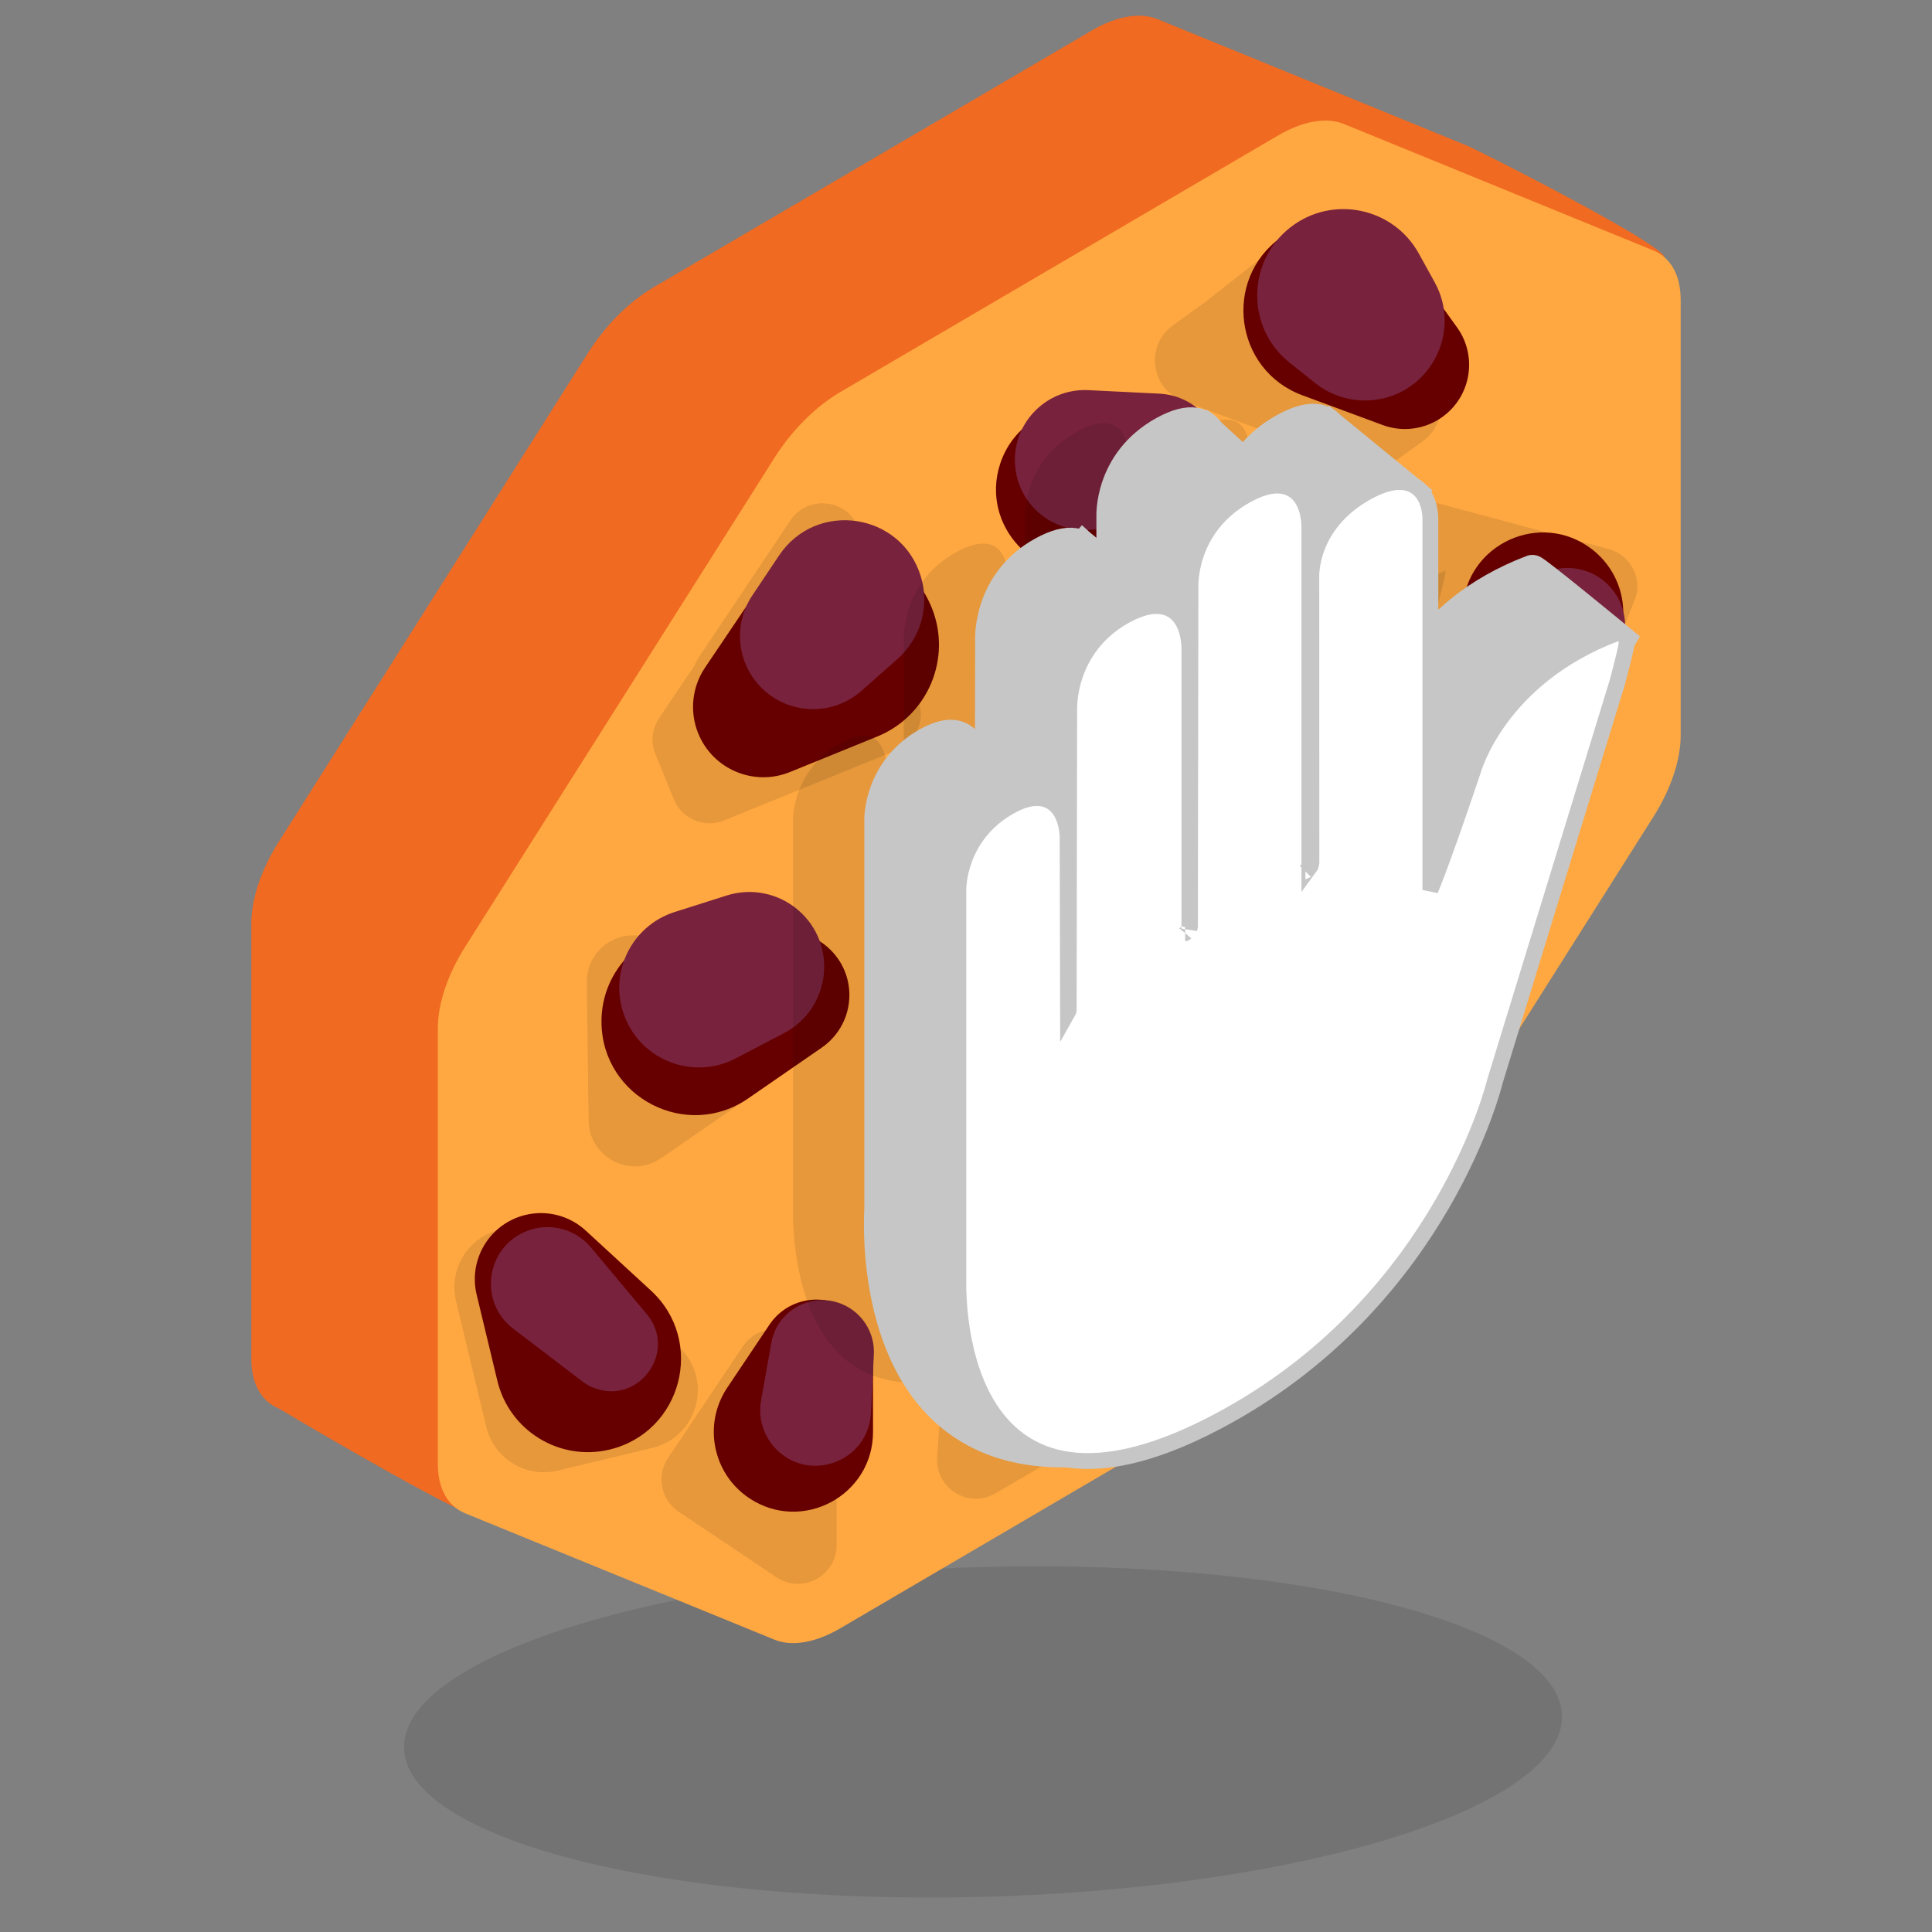 <svg viewBox="0 0 123 123" fill="none" xmlns="http://www.w3.org/2000/svg">
<rect x="0" y="0" width="123" height="123" fill="#808080" stroke="none"/>
<path d="M62.584 120.763C82.943 120.23 99.446 115.097 99.446 109.298C99.446 103.499 82.943 99.23 62.584 99.763C42.226 100.296 25.723 105.429 25.723 111.228C25.723 117.027 42.226 121.296 62.584 120.763Z" fill="black" fill-opacity="0.1"/>
<path fill-rule="evenodd" clip-rule="evenodd" d="M37.436 22.466L17.738 53.605C16.625 55.364 16 57.232 16 58.797V86.51C16 88.075 16.625 89.21 17.738 89.665C17.738 89.665 27.215 95.314 30.148 96.512C33.781 97.996 37.436 97.712 37.436 97.712C38.549 98.168 40.059 97.905 41.633 96.982L69.495 80.653C71.068 79.731 72.578 78.224 73.691 76.465L93.389 45.328C94.502 43.569 95.127 41.701 95.127 40.135L102.744 21.962C102.744 21.504 106.064 16.738 105.961 16.36C105.711 15.445 94.177 9.59 93.389 9.268L73.691 1.218C72.578 0.763 71.068 1.026 69.494 1.949L41.633 18.277C40.059 19.2 38.549 20.707 37.436 22.466Z" fill="#F06A21"/>
<path fill-rule="evenodd" clip-rule="evenodd" d="M49.309 29.143L29.611 60.282C28.498 62.041 27.873 63.909 27.873 65.474V93.187C27.873 94.753 28.498 95.887 29.611 96.342L49.309 104.39C50.422 104.845 51.931 104.582 53.505 103.66L81.367 87.33C82.941 86.408 84.45 84.901 85.563 83.142L105.261 52.005C106.375 50.246 107 48.378 107 46.812V19.1C107 17.535 106.375 16.4 105.261 15.945L85.563 7.895C84.45 7.441 82.941 7.703 81.367 8.626L53.505 24.955C51.931 25.877 50.422 27.384 49.309 29.143Z" fill="#FFA841"/>
<g opacity="0.1">
<path d="M75.329 25.532C73.261 24.765 72.886 22 74.676 20.711L81.661 15.681C82.896 14.791 84.618 15.071 85.508 16.306L91.219 24.235C92.109 25.471 91.829 27.193 90.593 28.083L88.938 29.275C88.194 29.811 87.231 29.942 86.37 29.623L75.329 25.532Z" fill="black"/>
<path d="M77.087 23.258C75.696 22.149 75.704 20.032 77.104 18.934L82.35 14.817C83.686 13.769 85.644 14.167 86.464 15.654L90.737 23.4C91.699 25.142 90.553 27.299 88.571 27.476L84.107 27.877C83.4 27.94 82.697 27.729 82.142 27.287L77.087 23.258Z" fill="black"/>
<path d="M63.363 95.078C61.661 96.069 59.54 94.76 59.666 92.793L60.388 81.551C60.475 80.195 61.646 79.165 63.003 79.252L75.012 80.023C76.369 80.11 77.398 81.281 77.311 82.638L77.108 85.807C77.055 86.625 76.599 87.364 75.891 87.777L63.363 95.078Z" fill="black"/>
<path d="M66.708 91.208C65.39 91.732 63.902 91.036 63.46 89.688L61.029 82.28C60.499 80.664 61.727 79.01 63.427 79.051L75.658 79.341C77.217 79.379 78.349 80.838 77.998 82.357L77.178 85.906C76.996 86.693 76.439 87.341 75.688 87.64L66.708 91.208Z" fill="black"/>
<path d="M88.571 35.216C87.932 33.352 89.634 31.53 91.537 32.041L102.418 34.956C103.731 35.308 104.511 36.658 104.159 37.971L99.816 48.953C99.463 50.266 99.343 51.688 98.029 51.336L94.961 50.514C94.169 50.302 93.535 49.709 93.269 48.934L88.571 35.216Z" fill="black"/>
<path d="M79.062 59.801C77.557 57.554 79.168 54.535 81.873 54.535H89.068C90.087 54.535 91.001 54.986 91.621 55.699C92.674 56.91 92.219 58.7 91.762 60.239L90.708 63.792C90.251 65.332 90.243 67.121 89.19 68.332C88.57 69.046 87.656 69.496 86.636 69.496H85.418C84.289 69.496 84.215 69.131 83.587 68.193L79.062 59.801Z" fill="black"/>
<path d="M79.455 59.708C77.823 57.209 79.991 53.975 82.922 54.535L86.157 55.152C87.699 55.447 88.836 56.764 88.902 58.333L89.152 64.251C89.21 65.621 88.341 66.86 87.032 67.27C85.737 67.677 84.329 67.173 83.587 66.036L79.455 59.708Z" fill="black"/>
<path d="M72.572 50.194C69.763 50.932 67.249 48.272 68.144 45.51L70.591 37.957C71.227 35.996 73.35 34.942 75.296 35.622L84.713 38.911C86.624 39.579 87.634 41.667 86.972 43.579L86.536 44.839C86.135 45.997 85.184 46.879 83.999 47.19L72.572 50.194Z" fill="black"/>
<path d="M75.063 45.965C73.113 46.116 71.386 44.712 71.137 42.772L70.64 38.903C70.348 36.634 72.179 34.654 74.464 34.767L83.553 35.217C85.466 35.312 86.985 36.86 87.042 38.774L87.125 41.521C87.184 43.481 85.693 45.142 83.738 45.293L75.063 45.965Z" fill="black"/>
<path d="M49.956 33.867C51.057 32.234 53.535 32.491 54.277 34.316L58.441 44.552C58.953 45.812 58.348 47.248 57.088 47.76L46.1 52.23C44.841 52.742 43.404 52.137 42.892 50.877L41.727 48.013C41.418 47.253 41.508 46.389 41.967 45.709L49.956 33.867Z" fill="black"/>
<path d="M50.32 33.136C51.476 31.408 54.12 31.802 54.722 33.792L56.786 40.615C57.065 41.536 56.782 42.535 56.061 43.172L51.111 47.548C50.198 48.355 48.831 48.373 47.898 47.589L44.947 45.112C43.984 44.305 43.785 42.902 44.483 41.858L50.32 33.136Z" fill="black"/>
<path d="M42.096 73.731C40.156 75.071 37.507 73.704 37.476 71.346L37.358 62.535C37.335 60.848 38.731 59.487 40.417 59.551L50.186 59.927C51.583 59.981 52.749 61.008 52.979 62.387L53.244 63.976C53.432 65.102 52.952 66.236 52.012 66.885L42.096 73.731Z" fill="black"/>
<path d="M43.903 70.936C42.347 71.75 40.429 71.031 39.791 69.395L38.109 65.078C37.491 63.492 38.342 61.714 39.964 61.2L46.39 59.162C47.361 58.855 48.421 59.07 49.195 59.731L52.005 62.132C53.59 63.487 53.305 66.015 51.457 66.983L43.903 70.936Z" fill="black"/>
<path d="M53.263 98.365C53.265 100.335 51.067 101.509 49.431 100.413L43.205 96.242C42.076 95.485 41.773 93.955 42.53 92.826L47.3 85.706C48.056 84.577 49.586 84.275 50.715 85.031L52.165 86.002C52.847 86.459 53.256 87.226 53.257 88.047L53.263 98.365Z" fill="black"/>
<path d="M53.011 94.623C52.906 96.736 50.36 97.742 48.84 96.27L46.745 94.243C46.156 93.673 45.889 92.848 46.033 92.042L46.989 86.663C47.285 84.997 49.135 84.119 50.612 84.943L52.078 85.76C52.896 86.217 53.384 87.097 53.337 88.033L53.011 94.623Z" fill="black"/>
<path d="M43.206 85.738C45.424 87.78 44.466 91.472 41.534 92.176L35.504 93.626C33.48 94.112 31.444 92.865 30.958 90.842L29.032 82.831C28.546 80.808 29.792 78.772 31.816 78.286L32.473 78.128C33.694 77.834 34.982 78.169 35.906 79.019L43.206 85.738Z" fill="black"/>
<path d="M39.964 84.496C41.922 86.835 39.525 90.258 36.658 89.218C36.373 89.114 36.106 88.968 35.865 88.784L31.46 85.421C29.224 83.715 29.721 80.218 32.343 79.201C33.782 78.644 35.416 79.064 36.407 80.247L39.964 84.496Z" fill="black"/>
</g>
<path d="M82.914 25.166C78.6 23.567 77.818 17.8 81.552 15.112C84.127 13.256 87.72 13.841 89.575 16.416L92.76 20.838C94.079 22.67 93.664 25.224 91.832 26.543C90.728 27.338 89.3 27.532 88.024 27.059L82.914 25.166Z" fill="#660000"/>
<path d="M82.107 23.094C79.336 20.886 79.353 16.671 82.14 14.484C84.801 12.395 88.7 13.188 90.334 16.151L91.339 17.972C93.109 21.18 90.999 25.149 87.35 25.477C86.049 25.593 84.754 25.204 83.733 24.391L82.107 23.094Z" fill="#78223D"/>
<path d="M72.032 89.06C67.622 91.63 62.13 88.235 62.457 83.141C62.682 79.626 65.715 76.96 69.23 77.185L75.263 77.573C77.763 77.733 79.658 79.889 79.498 82.388C79.401 83.894 78.561 85.254 77.256 86.015L72.032 89.06Z" fill="#660000"/>
<path d="M72.136 87.655C69.133 88.849 65.745 87.263 64.738 84.193C63.53 80.514 66.327 76.748 70.198 76.84L75.427 76.963C78.303 77.032 80.392 79.724 79.744 82.527C79.408 83.979 78.381 85.174 76.996 85.724L72.136 87.655Z" fill="#78223D"/>
<path d="M93.121 38.712C93.368 34.624 98.079 32.468 101.335 34.955C103.581 36.67 104.012 39.882 102.297 42.128L99.351 45.984C98.132 47.581 95.848 47.887 94.251 46.667C93.288 45.932 92.754 44.765 92.827 43.556L93.121 38.712Z" fill="#660000"/>
<path d="M96.318 38.6C96.947 36.84 98.796 35.831 100.616 36.255C103.058 36.823 104.227 39.614 102.921 41.753L99.905 46.691C98.955 48.245 96.871 48.641 95.418 47.543C94.344 46.731 93.921 45.317 94.373 44.049L96.318 38.6Z" fill="#78223D"/>
<path d="M82.466 60.806C79.845 56.895 82.648 51.643 87.356 51.643C90.608 51.643 93.243 54.279 93.243 57.53V63.151C93.243 65.459 91.373 67.329 89.065 67.329C87.672 67.329 86.37 66.634 85.594 65.477L82.466 60.806Z" fill="#660000"/>
<path d="M84.025 59.603C81.888 56.331 84.727 52.097 88.565 52.83C90.584 53.216 92.073 54.94 92.16 56.994L92.375 62.084C92.433 63.454 91.564 64.693 90.255 65.103C88.96 65.51 87.552 65.006 86.81 63.869L84.025 59.603Z" fill="#78223D"/>
<path d="M69.988 36.224C65.98 37.277 62.393 33.482 63.67 29.54C64.576 26.742 67.607 25.238 70.384 26.208L75.18 27.883C77.099 28.554 78.114 30.651 77.449 32.572C77.047 33.734 76.091 34.62 74.901 34.932L69.988 36.224Z" fill="#660000"/>
<path d="M69.413 33.733C67.046 33.916 64.951 32.212 64.648 29.858C64.294 27.104 66.516 24.701 69.289 24.838L73.81 25.062C75.981 25.169 77.706 26.928 77.771 29.101C77.838 31.326 76.145 33.211 73.926 33.383L69.413 33.733Z" fill="#78223D"/>
<path d="M48.245 37.523C51.066 33.342 57.412 34.001 59.313 38.674C60.625 41.9 59.074 45.579 55.848 46.891L50.288 49.153C47.997 50.084 45.384 48.983 44.452 46.692C43.89 45.309 44.053 43.737 44.888 42.499L48.245 37.523Z" fill="#660000"/>
<path d="M49.6 35.363C51.971 31.82 57.394 32.629 58.628 36.709C59.199 38.597 58.618 40.646 57.139 41.953L54.847 43.98C53.121 45.506 50.538 45.539 48.774 44.058C46.955 42.531 46.577 39.88 47.898 37.906L49.6 35.363Z" fill="#78223D"/>
<path d="M47.632 69.931C43.712 72.638 38.357 69.874 38.293 65.11C38.247 61.7 41.069 58.948 44.477 59.079L50.175 59.298C52.098 59.372 53.704 60.787 54.021 62.685C54.279 64.237 53.618 65.797 52.324 66.691L47.632 69.931Z" fill="#660000"/>
<path d="M46.843 67.38C44.167 68.78 40.868 67.544 39.771 64.729C38.709 62.002 40.171 58.943 42.962 58.059L46.269 57.01C47.837 56.513 49.552 56.86 50.803 57.929C53.367 60.12 52.905 64.207 49.917 65.771L46.843 67.38Z" fill="#78223D"/>
<path d="M55.581 91.161C55.584 95.216 51.06 97.632 47.692 95.375C45.366 93.817 44.744 90.668 46.302 88.343L48.987 84.335C50.094 82.683 52.33 82.241 53.982 83.348C54.979 84.016 55.577 85.136 55.578 86.336L55.581 91.161Z" fill="#660000"/>
<path d="M55.448 89.959C55.298 92.987 51.651 94.427 49.472 92.319C48.629 91.503 48.247 90.322 48.453 89.167L49.106 85.49C49.502 83.264 51.974 82.091 53.949 83.192C55.042 83.802 55.695 84.979 55.633 86.229L55.448 89.959Z" fill="#78223D"/>
<path d="M41.441 82.163C44.929 85.374 43.422 91.178 38.812 92.286C35.63 93.052 32.43 91.091 31.665 87.909L30.346 82.424C29.803 80.163 31.195 77.891 33.456 77.347C34.82 77.02 36.258 77.393 37.29 78.343L41.441 82.163Z" fill="#660000"/>
<path d="M41.175 83.662C43.133 86.001 40.736 89.424 37.869 88.383C37.584 88.279 37.317 88.134 37.076 87.949L32.671 84.586C30.435 82.88 30.932 79.384 33.554 78.367C34.993 77.809 36.627 78.229 37.618 79.412L41.175 83.662Z" fill="#78223D"/>
<path opacity="0.1" fill-rule="evenodd" clip-rule="evenodd" d="M66.897 85.224C80.448 77.706 83.664 64.218 83.664 64.218L91.442 38.861C91.442 38.861 92.144 36.287 92.015 36.334C84.772 39.078 83.232 44.738 83.232 44.738C83.232 44.738 80.448 53.09 80.017 53.33C79.585 53.569 79.533 53.094 79.533 53.094V28.637C79.533 28.637 79.669 25.406 76.228 27.316C72.787 29.225 72.961 32.289 72.961 32.289L72.967 50.355C72.967 50.355 73.012 51.058 72.368 51.415C71.794 51.733 71.826 51.012 71.826 51.012V29.242C71.826 29.242 72.039 25.568 68.559 27.499C65.08 29.429 65.267 32.905 65.267 32.905L65.234 54.402C65.234 54.402 65.28 55.038 64.706 55.357C64.171 55.653 64.191 54.987 64.191 54.987V36.979C64.191 36.979 64.384 33.207 60.84 35.173C57.36 37.104 57.547 40.732 57.547 40.732L57.515 59.765C57.515 59.765 57.579 60.282 57.031 60.586C56.451 60.907 56.464 60.348 56.464 60.348L56.439 48.864C56.439 48.864 56.471 45.667 53.545 47.29C50.433 49.017 50.491 52.164 50.491 52.164V76.981C50.51 76.963 49.705 94.763 66.897 85.224Z" fill="black"/>
<path d="M74.535 91.758L74.586 91.743L74.632 91.717C81.565 87.871 85.327 80.968 87.355 75.092C88.372 72.147 88.96 69.442 89.293 67.473C89.46 66.487 89.564 65.685 89.626 65.128C89.657 64.849 89.678 64.632 89.691 64.483C89.695 64.441 89.698 64.404 89.7 64.373L103.536 41.005L103.756 40.633L103.423 40.359L103.103 40.748C103.423 40.359 103.423 40.359 103.423 40.359L103.423 40.359L103.422 40.358L103.419 40.356L103.407 40.346L103.362 40.309L103.19 40.167C103.041 40.045 102.829 39.871 102.574 39.662C102.063 39.244 101.382 38.687 100.696 38.132C100.01 37.577 99.318 37.021 98.789 36.607C98.525 36.4 98.298 36.226 98.131 36.103C98.048 36.043 97.974 35.99 97.914 35.952C97.885 35.934 97.849 35.911 97.812 35.892C97.794 35.883 97.761 35.867 97.719 35.854C97.698 35.848 97.661 35.838 97.616 35.833C97.576 35.828 97.488 35.823 97.384 35.861L97.379 35.863C93.656 37.274 91.385 39.441 90.044 41.267C89.375 42.179 88.939 43.003 88.669 43.605C88.534 43.905 88.441 44.15 88.38 44.323C88.35 44.409 88.328 44.477 88.313 44.525C88.305 44.549 88.3 44.568 88.296 44.581L88.293 44.59L88.289 44.602L88.266 44.672C88.245 44.733 88.215 44.823 88.177 44.937C88.1 45.165 87.99 45.492 87.856 45.885C87.589 46.67 87.228 47.72 86.854 48.776C86.48 49.834 86.094 50.893 85.775 51.702C85.706 51.877 85.641 52.039 85.58 52.186V28.644L85.58 28.64C85.58 28.631 85.581 28.619 85.581 28.604C85.581 28.574 85.58 28.533 85.579 28.483C85.575 28.384 85.566 28.246 85.542 28.087C85.495 27.777 85.388 27.347 85.127 26.972C84.852 26.577 84.414 26.261 83.775 26.214C83.166 26.169 82.428 26.375 81.526 26.875C79.692 27.892 78.801 29.233 78.376 30.337C78.165 30.885 78.071 31.37 78.03 31.721C78.009 31.897 78.001 32.04 77.999 32.142C77.998 32.193 77.998 32.234 77.999 32.264C77.999 32.279 77.999 32.291 77.999 32.3L78.006 50.355V50.371L78.007 50.381C78.007 50.382 78.007 50.383 78.007 50.385C78.007 50.393 78.006 50.408 78.005 50.429C78.001 50.472 77.992 50.533 77.971 50.6C77.951 50.664 77.921 50.732 77.873 50.796V29.253V29.253C77.874 29.243 77.874 29.23 77.874 29.214C77.875 29.182 77.876 29.137 77.875 29.082C77.874 28.973 77.868 28.82 77.849 28.643C77.811 28.298 77.718 27.822 77.479 27.399C77.232 26.959 76.814 26.561 76.158 26.459C75.531 26.361 74.773 26.55 73.858 27.058C71.991 28.094 71.097 29.555 70.675 30.76C70.466 31.359 70.374 31.893 70.333 32.28C70.313 32.474 70.306 32.632 70.305 32.743C70.303 32.8 70.304 32.844 70.305 32.876C70.305 32.892 70.305 32.905 70.305 32.914L70.306 32.916L70.273 54.401V54.419L70.274 54.431C70.274 54.432 70.274 54.432 70.274 54.433C70.274 54.439 70.274 54.452 70.273 54.47C70.27 54.506 70.263 54.557 70.246 54.614C70.243 54.623 70.24 54.632 70.237 54.641V36.989L70.237 36.986C70.237 36.977 70.238 36.964 70.238 36.947C70.239 36.915 70.239 36.869 70.238 36.812C70.236 36.7 70.229 36.544 70.209 36.363C70.168 36.009 70.07 35.523 69.825 35.091C69.572 34.643 69.148 34.236 68.481 34.129C67.842 34.026 67.07 34.215 66.138 34.733C64.266 35.772 63.373 37.275 62.954 38.515C62.745 39.133 62.653 39.685 62.613 40.085C62.594 40.285 62.587 40.448 62.585 40.564C62.584 40.622 62.584 40.667 62.585 40.7C62.585 40.717 62.585 40.73 62.586 40.739L62.586 40.742L62.554 59.764L62.553 59.796L62.556 59.815C62.556 59.818 62.556 59.822 62.556 59.827C62.555 59.846 62.551 59.876 62.54 59.911C62.534 59.931 62.525 59.954 62.51 59.98L62.485 48.865V48.863V48.853C62.485 48.844 62.485 48.833 62.485 48.818C62.484 48.79 62.483 48.75 62.48 48.701C62.474 48.604 62.463 48.469 62.438 48.313C62.391 48.008 62.29 47.587 62.064 47.209C61.831 46.821 61.449 46.458 60.861 46.355C60.294 46.256 59.626 46.415 58.844 46.85C57.162 47.782 56.329 49.107 55.922 50.198C55.719 50.742 55.621 51.227 55.574 51.578C55.55 51.755 55.539 51.898 55.534 52C55.531 52.051 55.53 52.092 55.53 52.121C55.53 52.136 55.53 52.148 55.53 52.156L55.53 52.167V76.978L55.528 77.012C55.526 77.05 55.523 77.109 55.52 77.184C55.514 77.336 55.508 77.557 55.506 77.837C55.502 78.394 55.519 79.183 55.602 80.109C55.768 81.957 56.201 84.382 57.283 86.626C58.369 88.878 60.12 90.966 62.92 92.08C65.714 93.191 69.478 93.303 74.535 91.758Z" fill="#C6C6C6"/>
<path d="M103.423 40.359L103.756 40.633L103.536 41.005L89.7 64.373C89.698 64.404 89.695 64.441 89.691 64.483C89.678 64.632 89.657 64.849 89.626 65.128C89.564 65.685 89.46 66.487 89.293 67.473C88.96 69.442 88.372 72.147 87.355 75.092C85.327 80.968 81.565 87.871 74.632 91.717L74.586 91.743L74.535 91.758C69.478 93.303 65.714 93.191 62.92 92.08C60.12 90.966 58.369 88.878 57.283 86.626C56.201 84.382 55.768 81.957 55.602 80.109C55.519 79.183 55.502 78.394 55.506 77.837C55.508 77.557 55.514 77.336 55.52 77.184C55.523 77.109 55.526 77.05 55.528 77.012L55.53 76.978V52.167L55.53 52.156C55.53 52.148 55.53 52.136 55.53 52.121C55.53 52.092 55.531 52.051 55.534 52C55.539 51.898 55.55 51.755 55.574 51.578C55.621 51.227 55.719 50.742 55.922 50.198C56.329 49.107 57.162 47.782 58.844 46.85C59.626 46.415 60.294 46.256 60.861 46.355C61.449 46.458 61.831 46.821 62.064 47.209C62.29 47.587 62.391 48.008 62.438 48.313C62.463 48.469 62.474 48.604 62.48 48.701C62.483 48.75 62.484 48.79 62.485 48.818C62.485 48.833 62.485 48.844 62.485 48.853V48.863V48.865L62.51 59.98C62.525 59.954 62.534 59.931 62.54 59.911C62.551 59.876 62.555 59.846 62.556 59.827C62.556 59.822 62.556 59.818 62.556 59.815L62.553 59.796L62.554 59.764L62.586 40.742L62.586 40.739C62.585 40.73 62.585 40.717 62.585 40.7C62.584 40.667 62.584 40.622 62.585 40.564C62.587 40.448 62.594 40.285 62.613 40.085C62.653 39.685 62.745 39.133 62.954 38.515C63.373 37.275 64.266 35.772 66.138 34.733C67.07 34.215 67.842 34.026 68.481 34.129C69.148 34.236 69.572 34.643 69.825 35.091C70.07 35.523 70.168 36.009 70.209 36.363C70.229 36.544 70.236 36.7 70.238 36.812C70.239 36.869 70.239 36.915 70.238 36.947C70.238 36.964 70.237 36.977 70.237 36.986L70.237 36.989V54.641C70.24 54.632 70.243 54.623 70.246 54.614C70.263 54.557 70.27 54.506 70.273 54.47C70.274 54.452 70.274 54.439 70.274 54.433C70.274 54.432 70.274 54.432 70.274 54.431L70.273 54.419V54.401L70.306 32.916L70.305 32.914C70.305 32.905 70.305 32.892 70.305 32.876C70.304 32.844 70.303 32.8 70.305 32.743C70.306 32.632 70.313 32.474 70.333 32.28C70.374 31.893 70.466 31.359 70.675 30.76C71.097 29.555 71.991 28.094 73.858 27.058C74.773 26.55 75.531 26.361 76.158 26.459C76.814 26.561 77.232 26.959 77.479 27.399C77.718 27.822 77.811 28.298 77.849 28.643C77.868 28.82 77.874 28.973 77.875 29.082C77.876 29.137 77.875 29.182 77.874 29.214C77.874 29.23 77.874 29.243 77.873 29.253V29.253V50.796C77.921 50.732 77.951 50.664 77.971 50.6C77.992 50.533 78.001 50.472 78.005 50.429C78.006 50.408 78.007 50.393 78.007 50.385C78.007 50.383 78.007 50.382 78.007 50.381L78.006 50.371V50.355L77.999 32.3C77.999 32.291 77.999 32.279 77.999 32.264C77.998 32.234 77.998 32.193 77.999 32.142C78.001 32.04 78.009 31.897 78.03 31.721C78.071 31.37 78.165 30.885 78.376 30.337C78.801 29.233 79.692 27.892 81.526 26.875C82.428 26.375 83.166 26.169 83.775 26.214C84.414 26.261 84.852 26.577 85.127 26.972C85.388 27.347 85.495 27.777 85.542 28.087C85.566 28.246 85.575 28.384 85.579 28.483C85.58 28.533 85.581 28.574 85.581 28.604C85.581 28.619 85.58 28.631 85.58 28.64L85.58 28.644V52.186C85.641 52.039 85.706 51.877 85.775 51.702C86.094 50.893 86.48 49.834 86.854 48.776C87.228 47.72 87.589 46.67 87.856 45.885C87.99 45.492 88.1 45.165 88.177 44.937C88.215 44.823 88.245 44.733 88.266 44.672L88.289 44.602L88.293 44.59L88.296 44.581C88.3 44.568 88.305 44.549 88.313 44.525C88.328 44.477 88.35 44.409 88.38 44.323C88.441 44.15 88.534 43.905 88.669 43.605C88.939 43.003 89.375 42.179 90.044 41.267C91.385 39.441 93.656 37.274 97.379 35.863L97.384 35.861C97.488 35.823 97.576 35.828 97.616 35.833C97.661 35.838 97.698 35.848 97.719 35.854C97.761 35.867 97.794 35.883 97.812 35.892C97.849 35.911 97.885 35.934 97.914 35.952C97.974 35.99 98.048 36.043 98.131 36.103C98.298 36.226 98.525 36.4 98.789 36.607C99.318 37.021 100.01 37.577 100.696 38.132C101.382 38.687 102.063 39.244 102.574 39.662C102.829 39.871 103.041 40.045 103.19 40.167L103.362 40.309L103.407 40.346L103.419 40.356L103.422 40.358L103.423 40.359L103.423 40.359ZM103.423 40.359L103.103 40.748C103.423 40.359 103.423 40.359 103.423 40.359ZM69.967 54.934C69.967 54.934 69.968 54.934 69.969 54.933M77.62 50.996C77.62 50.996 77.621 50.996 77.623 50.995" stroke="#C6C6C6" stroke-width="1.008"/>
<path d="M69.302 34.5L68.922 34.154L68.584 34.541L66.13 37.346L65.945 37.556L66.027 37.824L70.126 51.272L71.109 51.179L72.54 37.731L72.568 37.477L72.379 37.305L69.302 34.5Z" fill="#C6C6C6" stroke="#C6C6C6" stroke-width="1.008"/>
<path d="M77.301 27.163L76.921 26.817L76.583 27.204L74.129 30.009L73.943 30.221L74.027 30.491L78.189 43.82L79.171 43.721L80.54 30.392L80.566 30.139L80.378 29.968L77.301 27.163Z" fill="#C6C6C6" stroke="#C6C6C6" stroke-width="1.008"/>
<path d="M61.911 47.123L61.549 46.798L61.211 47.148L58.748 49.698L58.513 49.941L58.648 50.25L64.191 62.914L65.157 62.712V50.269V50.045L64.99 49.895L61.911 47.123Z" fill="#C6C6C6" stroke="#C6C6C6" stroke-width="1.008"/>
<path d="M84.988 26.784L84.649 26.507L84.328 26.803L81.556 29.354L81.261 29.625L81.46 29.974L87.602 40.745L88.245 41.872L88.531 40.606L90.546 31.689L90.615 31.386L90.374 31.189L84.988 26.784Z" fill="#C6C6C6" stroke="#C6C6C6" stroke-width="1.008"/>
<path d="M102.955 43.472L102.956 43.47L102.957 43.464L102.963 43.442L102.985 43.36C103.005 43.289 103.032 43.188 103.064 43.067C103.128 42.825 103.212 42.502 103.293 42.18C103.373 41.86 103.451 41.534 103.501 41.288C103.525 41.168 103.547 41.051 103.556 40.96C103.56 40.922 103.567 40.849 103.558 40.773V40.772C103.555 40.746 103.542 40.635 103.465 40.526C103.418 40.459 103.335 40.375 103.203 40.333C103.071 40.29 102.951 40.31 102.87 40.339L102.865 40.341C99.14 41.752 96.87 43.919 95.529 45.746C94.86 46.657 94.424 47.482 94.154 48.083C94.019 48.384 93.925 48.629 93.865 48.801C93.835 48.887 93.812 48.956 93.798 49.003C93.79 49.027 93.784 49.046 93.781 49.06L93.779 49.068L93.774 49.081L93.751 49.151C93.731 49.212 93.701 49.301 93.662 49.415C93.585 49.644 93.475 49.97 93.341 50.363C93.074 51.149 92.713 52.198 92.339 53.255C91.965 54.312 91.579 55.372 91.26 56.18C91.191 56.356 91.126 56.518 91.065 56.665V33.123V33.118C91.065 33.109 91.065 33.097 91.065 33.082C91.066 33.053 91.065 33.012 91.064 32.962C91.06 32.862 91.05 32.724 91.027 32.565C90.981 32.256 90.873 31.825 90.612 31.451C90.337 31.056 89.9 30.739 89.26 30.692C88.651 30.648 87.913 30.853 87.011 31.353C85.177 32.371 84.286 33.712 83.861 34.816C83.65 35.364 83.556 35.849 83.515 36.2C83.494 36.376 83.486 36.519 83.484 36.621C83.483 36.672 83.483 36.713 83.484 36.742C83.484 36.757 83.484 36.769 83.485 36.778L83.491 54.833V54.849L83.492 54.859C83.492 54.86 83.492 54.862 83.492 54.863C83.492 54.871 83.491 54.886 83.49 54.907C83.486 54.95 83.477 55.011 83.456 55.078C83.436 55.143 83.406 55.211 83.358 55.275V33.732V33.731C83.359 33.722 83.359 33.709 83.359 33.693C83.36 33.661 83.361 33.616 83.36 33.561C83.359 33.451 83.353 33.298 83.334 33.121C83.296 32.777 83.203 32.301 82.964 31.877C82.717 31.438 82.299 31.039 81.643 30.937C81.016 30.84 80.258 31.029 79.343 31.537C77.476 32.572 76.582 34.034 76.16 35.238C75.951 35.837 75.859 36.372 75.819 36.759C75.798 36.952 75.791 37.11 75.79 37.222C75.788 37.278 75.789 37.323 75.79 37.354C75.79 37.37 75.79 37.383 75.79 37.392L75.791 37.394L75.758 58.88V58.898L75.759 58.91C75.759 58.91 75.759 58.911 75.759 58.912C75.759 58.918 75.759 58.931 75.758 58.948C75.755 58.984 75.748 59.036 75.731 59.092C75.728 59.101 75.725 59.11 75.722 59.119V41.468L75.722 41.465C75.722 41.455 75.723 41.442 75.723 41.426C75.724 41.393 75.724 41.347 75.723 41.291C75.722 41.179 75.714 41.022 75.694 40.841C75.653 40.488 75.555 40.002 75.31 39.569C75.057 39.122 74.633 38.714 73.966 38.607C73.327 38.505 72.555 38.694 71.623 39.211C69.751 40.25 68.858 41.754 68.439 42.994C68.23 43.611 68.138 44.163 68.099 44.563C68.079 44.764 68.072 44.927 68.07 45.042C68.069 45.1 68.069 45.146 68.07 45.179C68.07 45.195 68.07 45.208 68.071 45.218L68.071 45.22L68.039 64.243L68.039 64.275L68.041 64.294C68.041 64.296 68.041 64.3 68.041 64.305C68.04 64.324 68.036 64.354 68.025 64.389C68.019 64.409 68.01 64.433 67.995 64.459L67.97 53.343V53.342V53.331C67.97 53.323 67.97 53.311 67.97 53.297C67.969 53.268 67.968 53.228 67.965 53.18C67.959 53.083 67.948 52.947 67.923 52.791C67.876 52.486 67.775 52.065 67.549 51.688C67.316 51.299 66.934 50.937 66.346 50.834C65.779 50.734 65.111 50.894 64.329 51.328C62.647 52.261 61.814 53.586 61.407 54.677C61.204 55.22 61.106 55.705 61.059 56.057C61.035 56.233 61.024 56.377 61.019 56.479C61.017 56.53 61.015 56.571 61.015 56.6C61.015 56.614 61.015 56.626 61.015 56.635L61.015 56.646V81.459V81.502V81.505C61.014 81.538 61.014 81.587 61.013 81.65C61.013 81.731 61.013 81.833 61.015 81.955V82.563L61.033 82.548C61.053 82.987 61.094 83.534 61.173 84.146C61.373 85.694 61.824 87.697 62.85 89.41C63.885 91.139 65.517 92.583 68.041 92.936C70.537 93.284 73.825 92.554 78.169 90.143C85.044 86.329 89.295 81.001 91.826 76.633C93.091 74.448 93.928 72.501 94.45 71.097C94.71 70.395 94.892 69.828 95.01 69.435C95.069 69.238 95.111 69.085 95.139 68.98C95.153 68.927 95.164 68.886 95.17 68.859L95.178 68.83L102.951 43.487L102.953 43.479L102.955 43.472Z" fill="white"/>
<path d="M102.47 43.339L102.955 43.472M102.955 43.472L102.956 43.47L102.957 43.464L102.963 43.442L102.985 43.36C103.005 43.289 103.032 43.188 103.064 43.067C103.128 42.825 103.212 42.502 103.293 42.18C103.373 41.86 103.451 41.534 103.501 41.288C103.525 41.168 103.547 41.051 103.556 40.96C103.56 40.922 103.567 40.849 103.558 40.773V40.772C103.555 40.746 103.542 40.635 103.465 40.526C103.418 40.459 103.335 40.375 103.203 40.333C103.071 40.29 102.951 40.31 102.87 40.339L102.865 40.341C99.14 41.752 96.87 43.919 95.529 45.746C94.86 46.657 94.424 47.482 94.154 48.083C94.019 48.384 93.925 48.629 93.865 48.801C93.835 48.887 93.812 48.956 93.798 49.003C93.79 49.027 93.784 49.046 93.781 49.06L93.779 49.068L93.774 49.081L93.751 49.151C93.731 49.212 93.701 49.301 93.662 49.415C93.585 49.644 93.475 49.97 93.341 50.363C93.074 51.149 92.713 52.198 92.339 53.255C91.965 54.312 91.579 55.372 91.26 56.18C91.191 56.356 91.126 56.518 91.065 56.665V33.123V33.118C91.065 33.109 91.065 33.097 91.065 33.082C91.066 33.053 91.065 33.012 91.064 32.962C91.06 32.862 91.05 32.724 91.027 32.565C90.981 32.256 90.873 31.825 90.612 31.451C90.337 31.056 89.9 30.739 89.26 30.692C88.651 30.648 87.913 30.853 87.011 31.353C85.177 32.371 84.286 33.712 83.861 34.816C83.65 35.364 83.556 35.849 83.515 36.2C83.494 36.376 83.486 36.519 83.484 36.621C83.483 36.672 83.483 36.713 83.484 36.742C83.484 36.757 83.484 36.769 83.485 36.778L83.491 54.833V54.849L83.492 54.859C83.492 54.86 83.492 54.862 83.492 54.863C83.492 54.871 83.491 54.886 83.49 54.907C83.486 54.95 83.477 55.011 83.456 55.078C83.436 55.143 83.406 55.211 83.358 55.275V33.732V33.731C83.359 33.722 83.359 33.709 83.359 33.693C83.36 33.661 83.361 33.616 83.36 33.561C83.359 33.451 83.353 33.298 83.334 33.121C83.296 32.777 83.203 32.301 82.964 31.877C82.717 31.438 82.299 31.039 81.643 30.937C81.016 30.84 80.258 31.029 79.343 31.537C77.476 32.572 76.582 34.034 76.16 35.238C75.951 35.837 75.859 36.372 75.819 36.759C75.798 36.952 75.791 37.11 75.79 37.222C75.788 37.278 75.789 37.323 75.79 37.354C75.79 37.37 75.79 37.383 75.79 37.392L75.791 37.394L75.758 58.88V58.898L75.759 58.91C75.759 58.91 75.759 58.911 75.759 58.912C75.759 58.918 75.759 58.931 75.758 58.948C75.755 58.984 75.748 59.036 75.731 59.092C75.728 59.101 75.725 59.11 75.722 59.119V41.468L75.722 41.465C75.722 41.455 75.723 41.442 75.723 41.426C75.724 41.393 75.724 41.347 75.723 41.291C75.722 41.179 75.714 41.022 75.694 40.841C75.653 40.488 75.555 40.002 75.31 39.569C75.057 39.122 74.633 38.714 73.966 38.607C73.327 38.505 72.555 38.694 71.623 39.211C69.751 40.25 68.858 41.754 68.439 42.994C68.23 43.611 68.138 44.163 68.099 44.563C68.079 44.764 68.072 44.927 68.07 45.042C68.069 45.1 68.069 45.146 68.07 45.179C68.07 45.195 68.07 45.208 68.071 45.218L68.071 45.22L68.039 64.243L68.039 64.275L68.041 64.294C68.041 64.296 68.041 64.3 68.041 64.305C68.04 64.324 68.036 64.354 68.025 64.389C68.019 64.409 68.01 64.433 67.995 64.459L67.97 53.343V53.342V53.331C67.97 53.323 67.97 53.311 67.97 53.297C67.969 53.268 67.968 53.228 67.965 53.18C67.959 53.083 67.948 52.947 67.923 52.791C67.876 52.486 67.775 52.065 67.549 51.688C67.316 51.299 66.934 50.937 66.346 50.834C65.779 50.734 65.111 50.894 64.329 51.328C62.647 52.261 61.814 53.586 61.407 54.677C61.204 55.22 61.106 55.705 61.059 56.057C61.035 56.233 61.024 56.377 61.019 56.479C61.017 56.53 61.015 56.571 61.015 56.6C61.015 56.614 61.015 56.626 61.015 56.635L61.015 56.646V81.459V81.502V81.505C61.014 81.538 61.014 81.587 61.013 81.65C61.013 81.731 61.013 81.833 61.015 81.955V82.563L61.033 82.548C61.053 82.987 61.094 83.534 61.173 84.146C61.373 85.694 61.824 87.697 62.85 89.41C63.885 91.139 65.517 92.583 68.041 92.936C70.537 93.284 73.825 92.554 78.169 90.143C85.044 86.329 89.295 81.001 91.826 76.633C93.091 74.448 93.928 72.501 94.45 71.097C94.71 70.395 94.892 69.828 95.01 69.435C95.069 69.238 95.111 69.085 95.139 68.98C95.153 68.927 95.164 68.886 95.17 68.859L95.178 68.83L102.951 43.487L102.953 43.479L102.955 43.472ZM102.555 40.843C102.555 40.842 102.555 40.844 102.555 40.847M75.452 59.412C75.452 59.412 75.453 59.412 75.454 59.411M83.105 55.475C83.105 55.475 83.106 55.474 83.108 55.474" stroke="#C6C6C6" stroke-width="1.008"/>
</svg>

